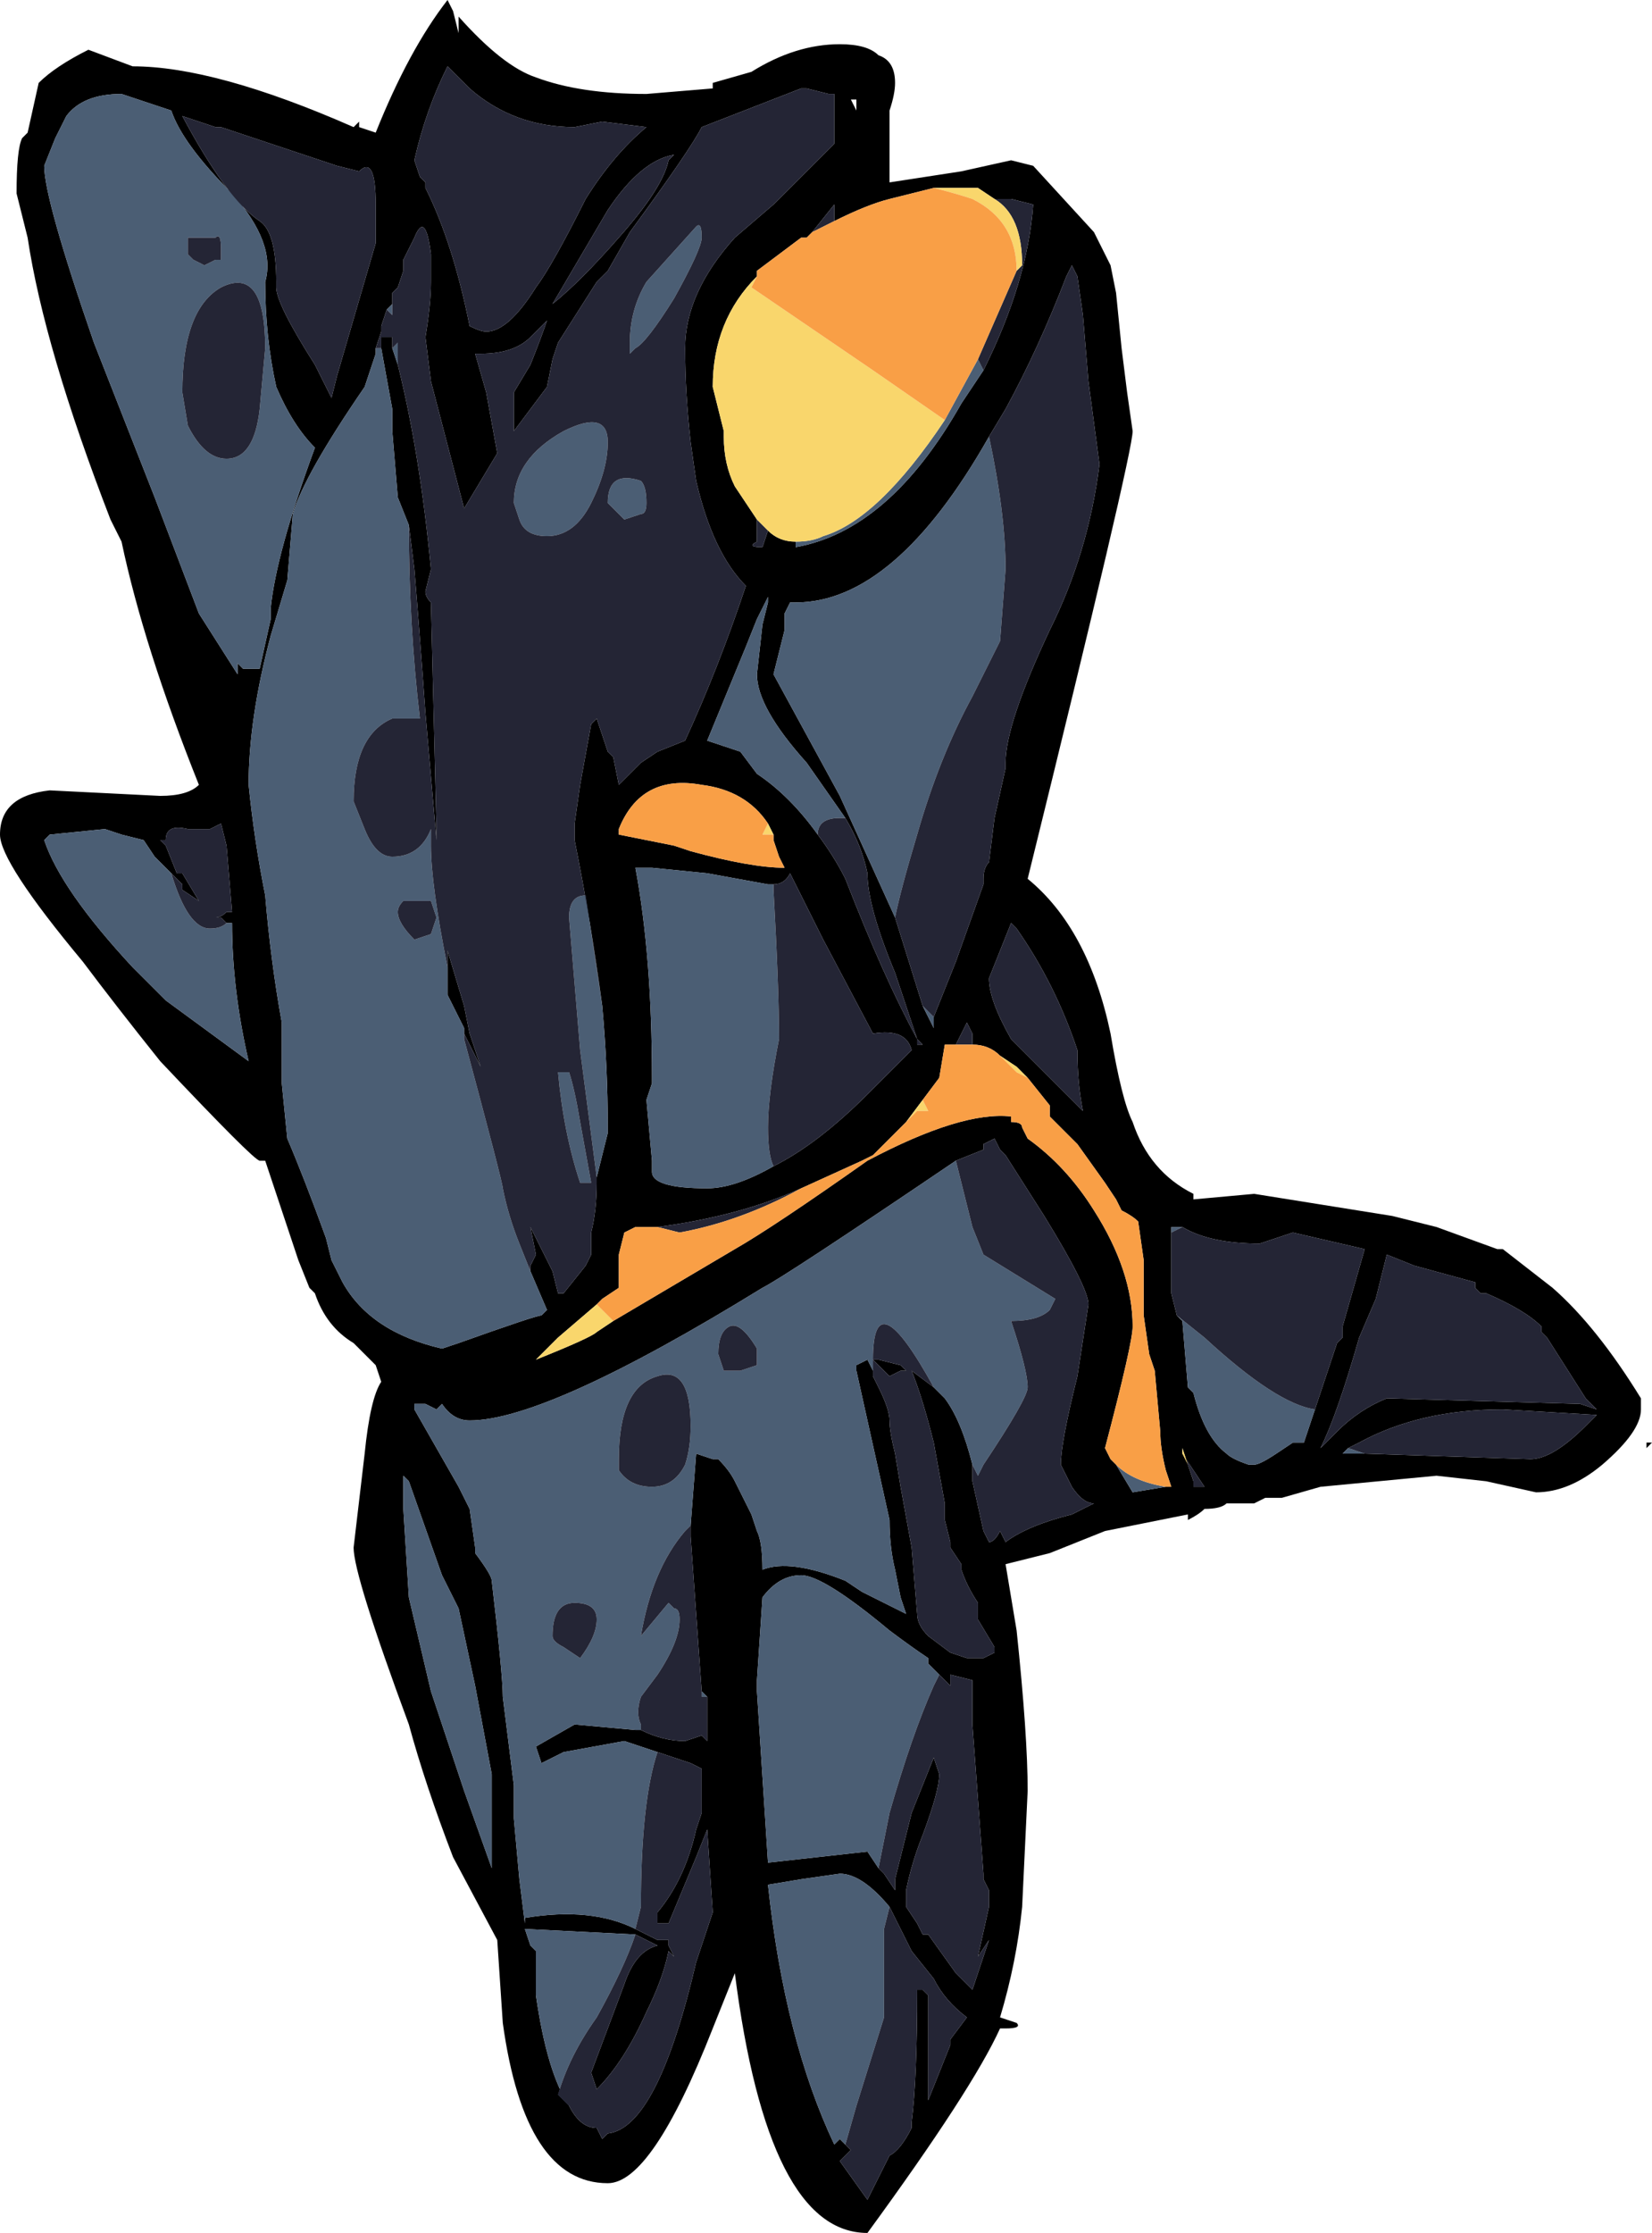 <?xml version="1.0" encoding="UTF-8" standalone="no"?>
<svg xmlns:ffdec="https://www.free-decompiler.com/flash" xmlns:xlink="http://www.w3.org/1999/xlink" ffdec:objectType="shape" height="20.2px" width="14.95px" xmlns="http://www.w3.org/2000/svg">
  <g transform="matrix(1.0, 0.0, 0.0, 1.0, 7.6, 16.4)">
    <path d="M0.1 -15.5 L0.15 -15.4 0.15 -15.5 0.1 -15.5 M0.45 -15.4 L0.45 -14.75 1.1 -14.85 1.55 -14.95 1.75 -14.9 2.3 -14.3 2.45 -14.0 2.5 -13.75 2.55 -13.25 2.6 -12.85 2.65 -12.5 Q2.65 -12.3 1.7 -8.45 2.25 -8.0 2.45 -7.05 2.55 -6.45 2.65 -6.25 2.8 -5.8 3.2 -5.6 L3.2 -5.55 3.75 -5.6 5.0 -5.4 5.4 -5.3 5.95 -5.1 6.0 -5.1 6.45 -4.75 Q6.85 -4.4 7.25 -3.75 L7.25 -3.65 Q7.25 -3.45 6.9 -3.15 6.6 -2.9 6.3 -2.9 L5.85 -3.0 5.4 -3.05 4.35 -2.95 4.0 -2.85 3.85 -2.85 3.75 -2.8 3.5 -2.8 Q3.45 -2.75 3.3 -2.75 3.25 -2.7 3.15 -2.65 L3.15 -2.7 2.4 -2.55 1.9 -2.35 1.5 -2.25 1.6 -1.65 Q1.7 -0.7 1.7 -0.2 L1.65 0.85 Q1.6 1.35 1.45 1.85 L1.6 1.9 Q1.65 1.95 1.5 1.95 L1.45 1.95 Q1.2 2.5 0.25 3.8 -0.65 3.8 -0.95 1.45 L-1.15 1.95 Q-1.7 3.35 -2.1 3.35 -2.85 3.35 -3.05 1.9 L-3.1 1.15 -3.5 0.4 Q-3.75 -0.25 -3.9 -0.8 -4.4 -2.15 -4.4 -2.4 L-4.3 -3.25 Q-4.25 -3.75 -4.15 -3.9 L-4.2 -4.05 -4.4 -4.25 Q-4.65 -4.4 -4.75 -4.7 L-4.8 -4.75 -4.9 -5.0 -5.2 -5.9 -5.25 -5.9 Q-5.3 -5.9 -6.15 -6.8 -6.55 -7.3 -6.85 -7.7 -7.6 -8.6 -7.6 -8.85 -7.6 -9.2 -7.15 -9.25 L-6.15 -9.2 Q-5.9 -9.2 -5.8 -9.3 -6.3 -10.55 -6.5 -11.5 L-6.6 -11.7 Q-7.2 -13.25 -7.35 -14.25 L-7.45 -14.65 Q-7.45 -15.05 -7.4 -15.15 L-7.35 -15.2 -7.25 -15.65 Q-7.1 -15.8 -6.8 -15.95 L-6.4 -15.8 Q-5.65 -15.8 -4.4 -15.25 L-4.35 -15.3 -4.35 -15.25 -4.2 -15.2 Q-3.9 -15.95 -3.55 -16.4 L-3.5 -16.3 -3.45 -16.1 -3.45 -16.25 Q-3.05 -15.8 -2.75 -15.7 -2.35 -15.55 -1.75 -15.55 L-1.15 -15.6 -1.15 -15.65 -0.8 -15.75 Q-0.4 -16.0 0.0 -16.0 0.25 -16.0 0.35 -15.9 0.5 -15.85 0.5 -15.65 0.5 -15.55 0.45 -15.4 M1.4 -14.6 L1.25 -14.7 0.85 -14.7 Q0.65 -14.65 0.45 -14.6 0.25 -14.55 -0.05 -14.4 L-0.05 -14.55 -0.25 -14.3 -0.3 -14.25 -0.35 -14.25 Q-0.55 -14.1 -0.75 -13.95 L-0.75 -13.9 Q-1.15 -13.5 -1.15 -12.9 L-1.05 -12.5 -1.05 -12.45 Q-1.05 -12.2 -0.95 -12.0 L-0.75 -11.7 -0.75 -11.5 Q-0.85 -11.45 -0.7 -11.45 L-0.65 -11.6 Q-0.55 -11.5 -0.4 -11.5 L-0.4 -11.45 Q0.45 -11.6 1.1 -12.75 L1.3 -13.05 Q1.7 -13.85 1.75 -14.55 L1.55 -14.6 1.4 -14.6 M0.85 -7.2 L1.05 -7.7 1.3 -8.4 1.3 -8.45 Q1.3 -8.55 1.35 -8.6 L1.4 -9.0 1.5 -9.45 1.5 -9.5 Q1.5 -9.85 1.9 -10.7 2.25 -11.4 2.35 -12.2 L2.25 -12.95 2.2 -13.55 2.15 -13.9 2.1 -14.0 2.05 -13.9 Q1.8 -13.25 1.5 -12.7 L1.35 -12.45 Q0.5 -10.95 -0.4 -10.95 L-0.45 -10.95 -0.5 -10.85 -0.5 -10.7 -0.6 -10.3 0.0 -9.2 0.5 -8.1 0.75 -7.3 0.85 -7.1 0.85 -7.2 M1.35 -7.55 Q1.35 -7.35 1.55 -7.0 L2.2 -6.35 Q2.15 -6.6 2.15 -6.9 1.95 -7.5 1.6 -8.0 L1.55 -8.05 1.35 -7.55 M-0.2 -8.85 Q-0.05 -8.65 0.05 -8.45 0.4 -7.55 0.7 -7.0 L0.5 -7.6 Q0.25 -8.2 0.25 -8.5 0.2 -8.75 0.05 -9.0 L-0.3 -9.5 Q-0.75 -10.0 -0.75 -10.3 L-0.7 -10.75 -0.65 -10.95 -0.65 -11.0 -0.75 -10.8 -0.85 -10.55 -1.2 -9.7 -0.9 -9.6 -0.75 -9.4 Q-0.45 -9.2 -0.2 -8.85 M4.3 -3.65 L4.5 -4.25 4.55 -4.3 4.55 -4.4 4.75 -5.1 4.1 -5.25 3.8 -5.15 Q3.35 -5.15 3.1 -5.3 L3.0 -5.3 3.0 -5.25 3.0 -4.7 3.05 -4.5 3.1 -4.45 3.15 -3.85 3.2 -3.8 Q3.3 -3.4 3.5 -3.25 3.55 -3.2 3.7 -3.15 L3.75 -3.15 Q3.8 -3.15 3.95 -3.25 L4.1 -3.35 4.2 -3.35 4.3 -3.65 M4.35 -3.3 L4.5 -3.45 Q4.7 -3.65 4.95 -3.75 L6.7 -3.7 6.85 -3.65 6.75 -3.75 6.4 -4.3 6.35 -4.35 6.35 -4.4 Q6.2 -4.55 5.85 -4.7 L5.8 -4.7 5.75 -4.75 5.75 -4.8 5.2 -4.95 4.95 -5.05 4.85 -4.65 4.7 -4.3 Q4.5 -3.6 4.35 -3.3 L4.35 -3.3 M1.7 -6.65 L1.6 -6.75 1.45 -6.85 Q1.35 -6.95 1.2 -6.95 L1.2 -7.05 1.15 -7.15 1.05 -6.95 0.95 -6.95 0.9 -6.65 0.75 -6.45 0.6 -6.25 0.3 -5.95 0.2 -5.9 -0.35 -5.65 Q-0.9 -5.4 -1.65 -5.3 L-1.85 -5.3 -1.95 -5.25 -2.0 -5.05 -2.0 -4.75 -2.15 -4.65 -2.2 -4.6 -2.55 -4.3 -2.75 -4.1 Q-2.25 -4.3 -2.2 -4.35 L-2.05 -4.45 -0.95 -5.1 Q-0.6 -5.3 0.25 -5.9 1.1 -6.35 1.55 -6.3 L1.55 -6.25 Q1.65 -6.25 1.65 -6.2 L1.7 -6.1 Q2.05 -5.85 2.3 -5.45 2.65 -4.9 2.65 -4.4 2.65 -4.25 2.4 -3.3 L2.45 -3.2 2.5 -3.15 2.65 -2.9 2.95 -2.95 3.0 -2.95 2.95 -3.1 Q2.9 -3.3 2.9 -3.45 L2.85 -4.0 2.8 -4.15 2.75 -4.5 2.75 -5.0 2.7 -5.35 Q2.65 -5.4 2.55 -5.45 L2.5 -5.55 2.4 -5.7 2.15 -6.05 1.9 -6.3 1.9 -6.4 1.7 -6.65 M1.2 -3.15 L1.2 -3.0 1.3 -2.55 1.35 -2.45 Q1.4 -2.45 1.45 -2.55 L1.5 -2.45 Q1.7 -2.6 2.1 -2.7 L2.3 -2.8 Q2.2 -2.8 2.1 -2.95 L2.0 -3.15 Q2.0 -3.35 2.15 -3.95 L2.25 -4.6 Q2.25 -4.75 1.85 -5.4 L1.5 -5.95 1.45 -6.0 1.4 -6.1 1.3 -6.05 1.3 -6.0 1.05 -5.9 Q-0.5 -4.85 -0.7 -4.75 -2.65 -3.55 -3.35 -3.55 -3.5 -3.55 -3.6 -3.7 L-3.65 -3.65 -3.75 -3.7 -3.85 -3.7 -3.85 -3.65 -3.45 -2.95 -3.35 -2.75 -3.3 -2.4 -3.3 -2.35 Q-3.15 -2.15 -3.15 -2.1 -3.05 -1.25 -3.05 -1.05 L-2.95 -0.25 -2.95 0.05 -2.9 0.6 -2.85 1.0 -2.85 0.95 Q-2.25 0.85 -1.85 1.05 L-1.65 1.15 -1.55 1.15 -1.55 1.2 -1.5 1.3 -1.55 1.25 Q-1.6 1.5 -1.75 1.8 -1.95 2.25 -2.2 2.5 L-2.25 2.35 -1.95 1.55 Q-1.85 1.25 -1.65 1.2 L-1.85 1.1 -2.85 1.05 -2.8 1.2 -2.75 1.25 -2.75 1.65 Q-2.65 2.35 -2.45 2.65 -2.35 2.85 -2.2 2.85 L-2.15 2.95 -2.1 2.9 Q-1.65 2.85 -1.3 1.35 L-1.15 0.9 -1.2 0.15 -1.3 0.4 -1.55 1.0 -1.65 1.0 -1.65 0.9 Q-1.4 0.6 -1.3 0.15 L-1.25 0.0 -1.25 -0.4 -1.35 -0.45 -1.65 -0.55 -1.95 -0.65 -2.5 -0.55 -2.7 -0.45 -2.75 -0.6 -2.4 -0.8 -1.85 -0.75 -1.8 -0.75 Q-1.6 -0.65 -1.4 -0.65 L-1.25 -0.7 -1.2 -0.65 -1.2 -1.05 -1.25 -1.1 -1.35 -2.5 -1.35 -2.6 -1.3 -3.25 -1.15 -3.2 -1.1 -3.2 Q-1.0 -3.1 -0.95 -3.0 L-0.8 -2.7 -0.75 -2.55 Q-0.7 -2.45 -0.7 -2.2 -0.45 -2.3 0.05 -2.1 L0.2 -2.0 0.6 -1.8 0.55 -1.95 0.5 -2.2 Q0.45 -2.4 0.45 -2.65 L0.15 -4.0 0.15 -4.05 0.25 -4.1 0.3 -4.0 0.3 -3.95 0.35 -3.85 Q0.45 -3.65 0.45 -3.55 0.45 -3.45 0.5 -3.25 L0.55 -2.95 0.65 -2.4 0.7 -1.8 Q0.7 -1.7 0.8 -1.6 L1.0 -1.45 1.15 -1.4 1.3 -1.4 1.4 -1.45 1.4 -1.5 1.25 -1.75 1.25 -1.9 Q1.15 -2.05 1.1 -2.2 L1.1 -2.25 1.0 -2.4 1.0 -2.45 0.95 -2.65 0.95 -2.8 0.85 -3.35 Q0.75 -3.75 0.65 -4.0 L0.85 -3.85 0.95 -3.75 Q1.1 -3.55 1.2 -3.15 M-0.6 -5.85 Q-0.2 -6.05 0.25 -6.5 L0.65 -6.9 Q0.6 -7.1 0.3 -7.05 L-0.15 -7.9 -0.45 -8.5 Q-0.5 -8.4 -0.6 -8.4 L-0.65 -8.4 -1.2 -8.5 -1.7 -8.55 -1.85 -8.55 Q-1.7 -7.75 -1.7 -6.65 L-1.7 -6.6 -1.75 -6.45 -1.7 -5.9 -1.7 -5.8 Q-1.7 -5.65 -1.2 -5.65 -0.95 -5.65 -0.6 -5.85 M0.7 -7.0 L0.7 -6.95 0.75 -6.95 0.7 -7.0 M0.3 -4.1 L0.35 -4.1 0.55 -4.05 0.6 -4.0 0.55 -4.0 0.45 -3.95 0.3 -4.1 M0.9 -1.25 L0.8 -1.35 0.8 -1.4 Q0.65 -1.5 0.45 -1.65 -0.15 -2.15 -0.35 -2.15 -0.55 -2.15 -0.7 -1.95 L-0.75 -1.2 -0.75 -1.1 -0.65 0.45 0.25 0.35 0.35 0.5 0.4 0.55 0.5 0.7 0.5 0.6 0.65 0.0 0.85 -0.5 0.9 -0.35 Q0.9 -0.2 0.75 0.2 0.65 0.45 0.6 0.7 L0.6 0.85 0.7 1.0 0.75 1.1 0.8 1.1 1.05 1.45 1.2 1.6 1.35 1.15 1.25 1.3 1.35 0.85 1.35 0.7 1.3 0.6 1.3 0.55 1.2 -0.8 1.2 -1.2 1.0 -1.25 1.0 -1.15 0.9 -1.25 M4.75 -3.25 L6.25 -3.2 Q6.45 -3.2 6.75 -3.5 L6.85 -3.6 6.0 -3.65 Q5.25 -3.65 4.7 -3.35 L4.6 -3.3 4.55 -3.25 4.75 -3.25 M3.1 -3.25 L3.1 -3.3 3.15 -3.15 3.2 -3.0 3.2 -2.95 3.3 -2.95 Q3.2 -3.1 3.1 -3.25 M7.3 -3.3 L7.3 -3.35 7.35 -3.35 7.3 -3.3 M0.45 0.85 Q0.2 0.55 0.0 0.55 L-0.35 0.6 -0.65 0.65 Q-0.5 2.05 -0.05 3.0 L0.0 2.95 0.05 3.0 0.1 3.05 0.0 3.15 0.25 3.5 0.45 3.1 Q0.55 3.05 0.65 2.85 L0.65 2.8 Q0.7 2.4 0.7 1.6 L0.75 1.6 0.8 1.65 0.8 2.6 1.0 2.1 1.0 2.05 1.15 1.85 Q0.95 1.7 0.85 1.5 L0.65 1.25 0.45 0.85 M-7.1 -15.15 L-7.2 -14.9 Q-7.2 -14.6 -6.75 -13.3 L-6.2 -11.9 -5.8 -10.85 -5.45 -10.3 -5.45 -10.4 -5.4 -10.35 -5.25 -10.35 -5.15 -10.8 -5.15 -10.9 Q-5.1 -11.4 -4.75 -12.35 -4.95 -12.55 -5.1 -12.9 -5.2 -13.35 -5.2 -13.85 -5.1 -14.2 -5.5 -14.65 -5.95 -15.1 -6.05 -15.4 L-6.5 -15.55 Q-6.85 -15.55 -7.0 -15.35 L-7.1 -15.15 M-5.95 -15.35 Q-5.55 -14.6 -5.25 -14.4 -5.1 -14.3 -5.1 -13.85 L-5.1 -13.8 Q-5.1 -13.65 -4.75 -13.1 L-4.6 -12.8 -4.55 -13.0 -4.2 -14.2 -4.2 -14.55 Q-4.2 -15.0 -4.35 -14.85 L-4.55 -14.9 -5.6 -15.25 -5.65 -15.25 -5.95 -15.35 M-3.55 -15.8 Q-3.75 -15.4 -3.85 -14.95 L-3.8 -14.8 -3.75 -14.75 -3.75 -14.7 Q-3.5 -14.2 -3.35 -13.45 -3.25 -13.4 -3.2 -13.4 -3.0 -13.4 -2.75 -13.8 -2.6 -14.0 -2.3 -14.6 -2.05 -15.0 -1.75 -15.25 L-2.15 -15.3 -2.4 -15.25 Q-2.95 -15.25 -3.35 -15.6 L-3.55 -15.8 M-1.5 -15.0 Q-1.8 -14.95 -2.1 -14.5 L-2.6 -13.65 Q-2.35 -13.85 -2.0 -14.25 -1.6 -14.7 -1.55 -14.95 L-1.5 -15.0 M-2.15 -7.3 Q-2.25 -8.05 -2.4 -8.8 L-2.4 -8.95 -2.35 -9.3 -2.25 -9.85 -2.2 -9.9 -2.1 -9.6 -2.05 -9.55 -2.0 -9.3 -1.8 -9.5 -1.65 -9.6 -1.4 -9.7 Q-1.1 -10.35 -0.85 -11.1 -1.15 -11.4 -1.3 -12.05 L-1.35 -12.4 Q-1.4 -12.85 -1.4 -13.25 -1.4 -13.75 -0.95 -14.25 L-0.6 -14.55 -0.05 -15.1 -0.05 -15.55 -0.1 -15.55 -0.3 -15.6 -0.35 -15.6 -1.25 -15.25 Q-1.35 -15.05 -1.9 -14.3 L-2.1 -13.95 -2.2 -13.85 -2.55 -13.3 -2.6 -13.15 -2.65 -12.9 -2.95 -12.5 -2.95 -12.85 -2.8 -13.1 Q-2.7 -13.35 -2.65 -13.5 L-2.8 -13.35 Q-2.95 -13.2 -3.25 -13.2 L-3.3 -13.2 -3.2 -12.85 -3.1 -12.3 -3.4 -11.8 -3.7 -12.95 -3.75 -13.35 Q-3.7 -13.65 -3.7 -13.85 L-3.7 -14.1 Q-3.75 -14.5 -3.85 -14.25 L-3.95 -14.05 -3.95 -13.95 -4.0 -13.8 -4.05 -13.75 -4.05 -13.65 -4.1 -13.6 -4.15 -13.45 -4.15 -13.4 -4.2 -13.25 -4.2 -13.2 -4.3 -12.9 Q-4.85 -12.1 -4.95 -11.75 L-5.0 -11.15 -5.15 -10.65 Q-5.35 -9.9 -5.35 -9.3 -5.3 -8.8 -5.2 -8.3 -5.15 -7.7 -5.05 -7.15 L-5.05 -6.6 -5.0 -6.1 Q-4.85 -5.75 -4.65 -5.2 L-4.6 -5.0 -4.5 -4.8 Q-4.25 -4.35 -3.6 -4.2 L-3.45 -4.25 Q-2.75 -4.5 -2.7 -4.5 L-2.65 -4.55 -2.8 -4.9 -2.8 -4.95 -2.75 -5.05 -2.8 -5.3 -2.6 -4.9 -2.55 -4.7 -2.5 -4.7 -2.3 -4.95 -2.25 -5.05 -2.25 -5.25 Q-2.2 -5.45 -2.2 -5.7 L-2.2 -5.75 -2.1 -6.15 -2.1 -6.2 Q-2.1 -6.75 -2.15 -7.3 M-4.0 -13.1 Q-3.8 -12.3 -3.7 -11.25 L-3.75 -11.05 Q-3.75 -11.0 -3.7 -10.95 L-3.65 -8.9 -3.65 -8.8 -3.75 -9.95 Q-3.8 -10.65 -3.85 -11.25 L-3.9 -11.65 -4.0 -11.9 -4.05 -12.5 -4.05 -12.7 -4.15 -13.25 -4.15 -13.35 -4.05 -13.35 -4.05 -13.25 -4.0 -13.1 M-3.55 -7.65 L-3.55 -7.8 -3.4 -7.3 -3.35 -7.05 -3.25 -6.75 -3.4 -7.05 -3.4 -7.1 -3.55 -7.4 -3.55 -7.65 M-5.55 -8.05 L-5.6 -8.1 -5.65 -8.1 Q-5.6 -8.1 -5.55 -8.15 L-5.5 -8.15 -5.55 -8.75 -5.6 -8.95 -5.7 -8.9 -5.9 -8.9 Q-6.1 -8.95 -6.1 -8.8 L-6.15 -8.8 -6.1 -8.75 -6.0 -8.5 -5.95 -8.5 -5.8 -8.25 -5.95 -8.35 -5.95 -8.4 -6.05 -8.5 -6.2 -8.65 -6.3 -8.8 -6.5 -8.85 -6.65 -8.9 -7.15 -8.85 -7.2 -8.8 Q-7.05 -8.35 -6.4 -7.65 L-6.1 -7.35 -5.35 -6.8 Q-5.5 -7.45 -5.5 -8.05 L-5.55 -8.05 M-0.6 -8.85 L-0.65 -8.95 Q-0.85 -9.25 -1.25 -9.3 -1.8 -9.4 -2.0 -8.9 L-2.0 -8.85 -1.5 -8.75 -1.35 -8.7 Q-0.8 -8.55 -0.5 -8.55 L-0.55 -8.65 -0.6 -8.8 -0.6 -8.85 M-1.8 -5.6 L-1.8 -5.6 M-3.95 -2.75 L-3.9 -1.95 -3.7 -1.1 -3.4 -0.2 -3.15 0.5 -3.15 -0.35 -3.3 -1.15 -3.45 -1.85 -3.6 -2.15 -3.9 -3.0 -3.95 -3.05 -3.95 -2.75" fill="#000000" fill-rule="evenodd" stroke="none"/>
    <path d="M0.95 -12.6 L1.25 -13.15 1.3 -13.05 1.1 -12.75 Q0.45 -11.6 -0.4 -11.45 L-0.4 -11.5 Q-0.25 -11.5 -0.15 -11.55 0.35 -11.7 0.95 -12.6 M1.35 -12.45 Q1.5 -11.75 1.5 -11.25 L1.45 -10.6 1.2 -10.1 Q0.9 -9.55 0.7 -8.85 0.55 -8.35 0.5 -8.1 L0.0 -9.2 -0.6 -10.3 -0.5 -10.7 -0.5 -10.85 -0.45 -10.95 -0.4 -10.95 Q0.5 -10.95 1.35 -12.45 M0.75 -7.3 L0.85 -7.2 0.85 -7.1 0.75 -7.3 M0.05 -9.0 L0.0 -9.0 Q-0.2 -9.0 -0.2 -8.85 -0.45 -9.2 -0.75 -9.4 L-0.9 -9.6 -1.2 -9.7 -0.85 -10.55 -0.75 -10.8 -0.65 -11.0 -0.65 -10.95 -0.7 -10.75 -0.75 -10.3 Q-0.75 -10.0 -0.3 -9.5 L0.05 -9.0 M3.1 -5.3 L3.0 -5.25 3.0 -5.3 3.1 -5.3 M3.05 -4.5 L3.3 -4.3 Q3.95 -3.7 4.3 -3.65 L4.2 -3.35 4.1 -3.35 3.95 -3.25 Q3.8 -3.15 3.75 -3.15 L3.7 -3.15 Q3.55 -3.2 3.5 -3.25 3.3 -3.4 3.2 -3.8 L3.15 -3.85 3.1 -4.45 3.05 -4.5 M4.35 -3.3 L4.35 -3.3 M2.95 -2.95 L2.65 -2.9 2.5 -3.15 Q2.65 -3.0 2.95 -2.95 M1.05 -5.9 Q1.1 -5.7 1.2 -5.3 L1.3 -5.05 1.95 -4.65 1.9 -4.55 Q1.8 -4.45 1.55 -4.45 1.7 -4.0 1.7 -3.85 1.7 -3.75 1.3 -3.15 L1.25 -3.05 1.2 -3.15 Q1.1 -3.55 0.95 -3.75 L0.85 -3.85 Q0.3 -4.85 0.3 -4.1 L0.3 -4.0 0.25 -4.1 0.15 -4.05 0.15 -4.0 0.45 -2.65 Q0.45 -2.4 0.5 -2.2 L0.55 -1.95 0.6 -1.8 0.2 -2.0 0.05 -2.1 Q-0.45 -2.3 -0.7 -2.2 -0.7 -2.45 -0.75 -2.55 L-0.8 -2.7 -0.95 -3.0 Q-1.0 -3.1 -1.1 -3.2 L-1.15 -3.2 -1.3 -3.25 -1.35 -2.6 -1.4 -2.55 Q-1.7 -2.2 -1.8 -1.6 L-1.55 -1.9 -1.5 -1.85 Q-1.45 -1.85 -1.45 -1.75 -1.45 -1.55 -1.65 -1.25 L-1.8 -1.05 Q-1.85 -0.9 -1.8 -0.8 L-1.8 -0.75 -1.85 -0.75 -2.4 -0.8 -2.75 -0.6 -2.7 -0.45 -2.5 -0.55 -1.95 -0.65 -1.65 -0.55 Q-1.8 -0.1 -1.8 0.85 L-1.85 1.05 Q-2.25 0.85 -2.85 0.95 L-2.85 1.0 -2.9 0.6 -2.95 0.05 -2.95 -0.25 -3.05 -1.05 Q-3.05 -1.25 -3.15 -2.1 -3.15 -2.15 -3.3 -2.35 L-3.3 -2.4 -3.35 -2.75 -3.45 -2.95 -3.85 -3.65 -3.85 -3.7 -3.75 -3.7 -3.65 -3.65 -3.6 -3.7 Q-3.5 -3.55 -3.35 -3.55 -2.65 -3.55 -0.7 -4.75 -0.5 -4.85 1.05 -5.9 M-1.25 -1.1 L-1.2 -1.05 -1.25 -1.05 -1.25 -1.1 M-2.45 2.65 Q-2.65 2.35 -2.75 1.65 L-2.75 1.25 -2.8 1.2 -2.85 1.05 -1.85 1.1 Q-1.95 1.4 -2.2 1.85 -2.45 2.2 -2.55 2.55 L-2.45 2.65 M-0.6 -8.4 L-0.6 -8.35 Q-0.55 -7.45 -0.55 -7.0 -0.65 -6.5 -0.65 -6.2 -0.65 -5.95 -0.6 -5.85 -0.95 -5.65 -1.2 -5.65 -1.7 -5.65 -1.7 -5.8 L-1.7 -5.9 -1.75 -6.45 -1.7 -6.6 -1.7 -6.65 Q-1.7 -7.75 -1.85 -8.55 L-1.7 -8.55 -1.2 -8.5 -0.65 -8.4 -0.6 -8.4 M0.35 0.5 L0.25 0.35 -0.65 0.45 -0.75 -1.1 -0.75 -1.2 -0.7 -1.95 Q-0.55 -2.15 -0.35 -2.15 -0.15 -2.15 0.45 -1.65 0.65 -1.5 0.8 -1.4 L0.8 -1.35 0.9 -1.25 0.85 -1.15 Q0.65 -0.7 0.45 0.0 L0.35 0.5 M4.6 -3.3 L4.75 -3.25 4.55 -3.25 4.6 -3.3 M0.45 0.85 L0.4 1.05 0.4 1.85 0.15 2.65 0.05 3.0 0.0 2.95 -0.05 3.0 Q-0.5 2.05 -0.65 0.65 L-0.35 0.6 0.0 0.55 Q0.2 0.55 0.45 0.85 M-7.1 -15.15 L-7.0 -15.35 Q-6.85 -15.55 -6.5 -15.55 L-6.05 -15.4 Q-5.95 -15.1 -5.5 -14.65 -5.1 -14.2 -5.2 -13.85 -5.2 -13.35 -5.1 -12.9 -4.95 -12.55 -4.75 -12.35 -5.1 -11.4 -5.15 -10.9 L-5.15 -10.8 -5.25 -10.35 -5.4 -10.35 -5.45 -10.4 -5.45 -10.3 -5.8 -10.85 -6.2 -11.9 -6.75 -13.3 Q-7.2 -14.6 -7.2 -14.9 L-7.1 -15.15 M-5.6 -14.15 Q-5.6 -14.3 -5.65 -14.25 L-5.9 -14.25 -5.9 -14.1 -5.85 -14.05 -5.75 -14.0 -5.65 -14.05 -5.6 -14.05 -5.6 -14.15 M-2.15 -7.3 Q-2.1 -6.75 -2.1 -6.2 L-2.1 -6.15 -2.2 -5.75 -2.35 -6.9 -2.45 -8.1 Q-2.45 -8.3 -2.3 -8.3 L-2.15 -7.3 M-2.5 -4.7 L-2.55 -4.7 -2.5 -4.7 M-2.8 -4.9 L-2.65 -4.55 -2.7 -4.5 Q-2.75 -4.5 -3.45 -4.25 L-3.6 -4.2 Q-4.25 -4.35 -4.5 -4.8 L-4.6 -5.0 -4.65 -5.2 Q-4.85 -5.75 -5.0 -6.1 L-5.05 -6.6 -5.05 -7.15 Q-5.15 -7.7 -5.2 -8.3 -5.3 -8.8 -5.35 -9.3 -5.35 -9.9 -5.15 -10.65 L-5.0 -11.15 -4.95 -11.75 Q-4.85 -12.1 -4.3 -12.9 L-4.2 -13.2 -4.2 -13.25 -4.15 -13.25 -4.05 -12.7 -4.05 -12.5 -4.0 -11.9 -3.9 -11.65 Q-3.9 -10.75 -3.8 -9.9 L-4.05 -9.9 Q-4.4 -9.75 -4.4 -9.15 L-4.3 -8.9 Q-4.2 -8.65 -4.05 -8.65 -3.8 -8.65 -3.7 -8.9 L-3.7 -8.75 Q-3.7 -8.4 -3.55 -7.65 L-3.55 -7.4 -3.4 -7.1 -3.4 -7.0 Q-3.05 -5.7 -3.05 -5.65 -3.0 -5.4 -2.9 -5.15 L-2.8 -4.9 M-4.1 -13.6 L-4.05 -13.65 -4.05 -13.75 -4.05 -13.55 -4.1 -13.6 M-1.25 -14.25 Q-1.25 -14.15 -1.5 -13.7 -1.75 -13.3 -1.85 -13.25 L-1.9 -13.2 -1.9 -13.3 Q-1.9 -13.6 -1.75 -13.85 L-1.3 -14.35 Q-1.25 -14.4 -1.25 -14.25 M-2.1 -12.4 Q-2.1 -12.15 -2.25 -11.85 -2.4 -11.55 -2.65 -11.55 -2.85 -11.55 -2.9 -11.7 L-2.95 -11.85 Q-2.95 -12.25 -2.5 -12.5 -2.1 -12.7 -2.1 -12.4 M-1.75 -11.85 Q-1.75 -11.75 -1.8 -11.75 L-1.95 -11.7 -2.1 -11.85 Q-2.1 -12.15 -1.8 -12.05 -1.75 -12.0 -1.75 -11.85 M-4.05 -13.25 L-4.0 -13.3 -4.0 -13.1 -4.05 -13.25 M-5.2 -13.25 Q-5.2 -14.0 -5.6 -13.8 -5.95 -13.6 -5.95 -12.85 L-5.9 -12.55 Q-5.75 -12.25 -5.55 -12.25 -5.3 -12.25 -5.25 -12.7 L-5.2 -13.25 M-6.05 -8.5 Q-5.9 -8.0 -5.7 -8.0 -5.6 -8.0 -5.55 -8.05 L-5.5 -8.05 Q-5.5 -7.45 -5.35 -6.8 L-6.1 -7.35 -6.4 -7.65 Q-7.05 -8.35 -7.2 -8.8 L-7.15 -8.85 -6.65 -8.9 -6.5 -8.85 -6.3 -8.8 -6.2 -8.65 -6.05 -8.5 M-3.7 -8.25 L-3.95 -8.25 Q-4.0 -8.2 -4.0 -8.15 -4.0 -8.05 -3.85 -7.9 L-3.7 -7.95 -3.65 -8.1 -3.7 -8.25 M-2.45 -6.7 Q-2.4 -6.55 -2.35 -6.25 L-2.25 -5.7 -2.35 -5.7 Q-2.5 -6.15 -2.55 -6.7 L-2.45 -6.7 M-0.75 -4.2 Q-0.9 -4.45 -1.0 -4.4 -1.1 -4.35 -1.1 -4.15 L-1.05 -4.0 -0.9 -4.0 -0.75 -4.05 -0.75 -4.2 M-3.95 -2.75 L-3.95 -3.05 -3.9 -3.0 -3.6 -2.15 -3.45 -1.85 -3.3 -1.15 -3.15 -0.35 -3.15 0.5 -3.4 -0.2 -3.7 -1.1 -3.9 -1.95 -3.95 -2.75 M-2.35 -1.4 Q-2.2 -1.6 -2.2 -1.75 -2.2 -1.9 -2.4 -1.9 -2.6 -1.9 -2.6 -1.6 -2.6 -1.55 -2.5 -1.5 L-2.35 -1.4 M-1.4 -3.15 Q-1.35 -3.3 -1.35 -3.5 -1.35 -4.05 -1.65 -3.95 -2.0 -3.85 -2.0 -3.2 L-2.0 -3.1 Q-1.9 -2.95 -1.7 -2.95 -1.5 -2.95 -1.4 -3.15" fill="#4b5e74" fill-rule="evenodd" stroke="none"/>
    <path d="M1.6 -13.95 L1.65 -14.0 Q1.65 -14.45 1.4 -14.6 L1.55 -14.6 1.75 -14.55 Q1.7 -13.85 1.3 -13.05 L1.25 -13.15 1.6 -13.95 M-0.05 -14.4 L-0.25 -14.3 -0.05 -14.55 -0.05 -14.4 M-0.65 -11.6 L-0.7 -11.45 Q-0.85 -11.45 -0.75 -11.5 L-0.75 -11.7 -0.65 -11.6 M1.35 -12.45 L1.5 -12.7 Q1.8 -13.25 2.05 -13.9 L2.1 -14.0 2.15 -13.9 2.2 -13.55 2.25 -12.95 2.35 -12.2 Q2.25 -11.4 1.9 -10.7 1.5 -9.85 1.5 -9.5 L1.5 -9.45 1.4 -9.0 1.35 -8.6 Q1.3 -8.55 1.3 -8.45 L1.3 -8.4 1.05 -7.7 0.85 -7.2 0.75 -7.3 0.5 -8.1 Q0.55 -8.35 0.7 -8.85 0.9 -9.55 1.2 -10.1 L1.45 -10.6 1.5 -11.25 Q1.5 -11.75 1.35 -12.45 M0.05 -9.0 Q0.2 -8.75 0.25 -8.5 0.25 -8.2 0.5 -7.6 L0.7 -7.0 Q0.4 -7.55 0.05 -8.45 -0.05 -8.65 -0.2 -8.85 -0.2 -9.0 0.0 -9.0 L0.05 -9.0 M1.35 -7.55 L1.55 -8.05 1.6 -8.0 Q1.95 -7.5 2.15 -6.9 2.15 -6.6 2.2 -6.35 L1.55 -7.0 Q1.35 -7.35 1.35 -7.55 M3.1 -5.3 Q3.35 -5.15 3.8 -5.15 L4.1 -5.25 4.75 -5.1 4.55 -4.4 4.55 -4.3 4.5 -4.25 4.3 -3.65 Q3.95 -3.7 3.3 -4.3 L3.05 -4.5 3.0 -4.7 3.0 -5.25 3.1 -5.3 M4.35 -3.3 Q4.5 -3.6 4.7 -4.3 L4.85 -4.65 4.95 -5.05 5.2 -4.95 5.75 -4.8 5.75 -4.75 5.8 -4.7 5.85 -4.7 Q6.2 -4.55 6.35 -4.4 L6.35 -4.35 6.4 -4.3 6.75 -3.75 6.85 -3.65 6.7 -3.7 4.95 -3.75 Q4.7 -3.65 4.5 -3.45 L4.35 -3.3 M3.0 -2.95 L2.95 -2.95 3.0 -2.95 M-1.65 -5.3 Q-0.9 -5.4 -0.35 -5.65 -0.9 -5.35 -1.45 -5.25 L-1.65 -5.3 M1.05 -6.95 L1.15 -7.15 1.2 -7.05 1.2 -6.95 1.05 -6.95 M1.45 -6.0 L1.5 -5.95 1.85 -5.4 Q2.25 -4.75 2.25 -4.6 L2.15 -3.95 Q2.0 -3.35 2.0 -3.15 L2.1 -2.95 Q2.2 -2.8 2.3 -2.8 L2.1 -2.7 Q1.7 -2.6 1.5 -2.45 L1.45 -2.55 Q1.4 -2.45 1.35 -2.45 L1.3 -2.55 1.2 -3.0 1.2 -3.15 1.25 -3.05 1.3 -3.15 Q1.7 -3.75 1.7 -3.85 1.7 -4.0 1.55 -4.45 1.8 -4.45 1.9 -4.55 L1.95 -4.65 1.3 -5.05 1.2 -5.3 Q1.1 -5.7 1.05 -5.9 L1.3 -6.0 1.3 -6.05 1.4 -6.1 1.45 -6.0 M0.85 -3.85 L0.65 -4.0 Q0.75 -3.75 0.85 -3.35 L0.95 -2.8 0.95 -2.65 1.0 -2.45 1.0 -2.4 1.1 -2.25 1.1 -2.2 Q1.15 -2.05 1.25 -1.9 L1.25 -1.75 1.4 -1.5 1.4 -1.45 1.3 -1.4 1.15 -1.4 1.0 -1.45 0.8 -1.6 Q0.7 -1.7 0.7 -1.8 L0.65 -2.4 0.55 -2.95 0.5 -3.25 Q0.45 -3.45 0.45 -3.55 0.45 -3.65 0.35 -3.85 L0.3 -3.95 0.3 -4.0 0.3 -4.1 0.45 -3.95 0.55 -4.0 0.6 -4.0 0.55 -4.05 0.35 -4.1 0.3 -4.1 Q0.3 -4.85 0.85 -3.85 M-1.35 -2.6 L-1.35 -2.5 -1.25 -1.1 -1.25 -1.05 -1.2 -1.05 -1.2 -0.65 -1.25 -0.7 -1.4 -0.65 Q-1.6 -0.65 -1.8 -0.75 L-1.8 -0.8 Q-1.85 -0.9 -1.8 -1.05 L-1.65 -1.25 Q-1.45 -1.55 -1.45 -1.75 -1.45 -1.85 -1.5 -1.85 L-1.55 -1.9 -1.8 -1.6 Q-1.7 -2.2 -1.4 -2.55 L-1.35 -2.6 M-1.65 -0.55 L-1.35 -0.45 -1.25 -0.4 -1.25 0.0 -1.3 0.15 Q-1.4 0.6 -1.65 0.9 L-1.65 1.0 -1.55 1.0 -1.3 0.4 -1.2 0.15 -1.15 0.9 -1.3 1.35 Q-1.65 2.85 -2.1 2.9 L-2.15 2.95 -2.2 2.85 Q-2.35 2.85 -2.45 2.65 L-2.55 2.55 Q-2.45 2.2 -2.2 1.85 -1.95 1.4 -1.85 1.1 L-1.65 1.2 Q-1.85 1.25 -1.95 1.55 L-2.25 2.35 -2.2 2.5 Q-1.95 2.25 -1.75 1.8 -1.6 1.5 -1.55 1.25 L-1.5 1.3 -1.55 1.2 -1.55 1.15 -1.65 1.15 -1.85 1.05 -1.8 0.85 Q-1.8 -0.1 -1.65 -0.55 M-0.6 -8.4 Q-0.5 -8.4 -0.45 -8.5 L-0.15 -7.9 0.3 -7.05 Q0.6 -7.1 0.65 -6.9 L0.25 -6.5 Q-0.2 -6.05 -0.6 -5.85 -0.65 -5.95 -0.65 -6.2 -0.65 -6.5 -0.55 -7.0 -0.55 -7.45 -0.6 -8.35 L-0.6 -8.4 M0.7 -7.0 L0.75 -6.95 0.7 -6.95 0.7 -7.0 M0.35 0.5 L0.45 0.0 Q0.65 -0.7 0.85 -1.15 L0.9 -1.25 1.0 -1.15 1.0 -1.25 1.2 -1.2 1.2 -0.8 1.3 0.55 1.3 0.6 1.35 0.7 1.35 0.85 1.25 1.3 1.35 1.15 1.2 1.6 1.05 1.45 0.8 1.1 0.75 1.1 0.7 1.0 0.6 0.85 0.6 0.7 Q0.65 0.45 0.75 0.2 0.9 -0.2 0.9 -0.35 L0.85 -0.5 0.65 0.0 0.5 0.6 0.5 0.7 0.4 0.55 0.35 0.5 M4.75 -3.25 L4.6 -3.3 4.7 -3.35 Q5.25 -3.65 6.0 -3.65 L6.85 -3.6 6.75 -3.5 Q6.45 -3.2 6.25 -3.2 L4.75 -3.25 M3.15 -3.15 L3.1 -3.25 Q3.2 -3.1 3.3 -2.95 L3.2 -2.95 3.2 -3.0 3.15 -3.15 M0.05 3.0 L0.15 2.65 0.4 1.85 0.4 1.05 0.45 0.85 0.65 1.25 0.85 1.5 Q0.95 1.7 1.15 1.85 L1.0 2.05 1.0 2.1 0.8 2.6 0.8 1.65 0.75 1.6 0.7 1.6 Q0.7 2.4 0.65 2.8 L0.65 2.85 Q0.55 3.05 0.45 3.1 L0.25 3.5 0.0 3.15 0.1 3.05 0.05 3.0 M-5.95 -15.35 L-5.65 -15.25 -5.6 -15.25 -4.55 -14.9 -4.35 -14.85 Q-4.2 -15.0 -4.2 -14.55 L-4.2 -14.2 -4.55 -13.0 -4.6 -12.8 -4.75 -13.1 Q-5.1 -13.65 -5.1 -13.8 L-5.1 -13.85 Q-5.1 -14.3 -5.25 -14.4 -5.55 -14.6 -5.95 -15.35 M-5.6 -14.15 L-5.6 -14.05 -5.65 -14.05 -5.75 -14.0 -5.85 -14.05 -5.9 -14.1 -5.9 -14.25 -5.65 -14.25 Q-5.6 -14.3 -5.6 -14.15 M-1.5 -15.0 L-1.55 -14.95 Q-1.6 -14.7 -2.0 -14.25 -2.35 -13.85 -2.6 -13.65 L-2.1 -14.5 Q-1.8 -14.95 -1.5 -15.0 M-3.55 -15.8 L-3.35 -15.6 Q-2.95 -15.25 -2.4 -15.25 L-2.15 -15.3 -1.75 -15.25 Q-2.05 -15.0 -2.3 -14.6 -2.6 -14.0 -2.75 -13.8 -3.0 -13.4 -3.2 -13.4 -3.25 -13.4 -3.35 -13.45 -3.5 -14.2 -3.75 -14.7 L-3.75 -14.75 -3.8 -14.8 -3.85 -14.95 Q-3.75 -15.4 -3.55 -15.8 M-4.05 -13.75 L-4.0 -13.8 -3.95 -13.95 -3.95 -14.05 -3.85 -14.25 Q-3.75 -14.5 -3.7 -14.1 L-3.7 -13.85 Q-3.7 -13.65 -3.75 -13.35 L-3.7 -12.95 -3.4 -11.8 -3.1 -12.3 -3.2 -12.85 -3.3 -13.2 -3.25 -13.2 Q-2.95 -13.2 -2.8 -13.35 L-2.65 -13.5 Q-2.7 -13.35 -2.8 -13.1 L-2.95 -12.85 -2.95 -12.5 -2.65 -12.9 -2.6 -13.15 -2.55 -13.3 -2.2 -13.85 -2.1 -13.95 -1.9 -14.3 Q-1.35 -15.05 -1.25 -15.25 L-0.35 -15.6 -0.3 -15.6 -0.1 -15.55 -0.05 -15.55 -0.05 -15.1 -0.6 -14.55 -0.95 -14.25 Q-1.4 -13.75 -1.4 -13.25 -1.4 -12.85 -1.35 -12.4 L-1.3 -12.05 Q-1.15 -11.4 -0.85 -11.1 -1.1 -10.35 -1.4 -9.7 L-1.65 -9.6 -1.8 -9.5 -2.0 -9.3 -2.05 -9.55 -2.1 -9.6 -2.2 -9.9 -2.25 -9.85 -2.35 -9.3 -2.4 -8.95 -2.4 -8.8 Q-2.25 -8.05 -2.15 -7.3 L-2.3 -8.3 Q-2.45 -8.3 -2.45 -8.1 L-2.35 -6.9 -2.2 -5.75 -2.2 -5.7 Q-2.2 -5.45 -2.25 -5.25 L-2.25 -5.05 -2.3 -4.95 -2.5 -4.7 -2.55 -4.7 -2.6 -4.9 -2.8 -5.3 -2.75 -5.05 -2.8 -4.95 -2.8 -4.9 -2.9 -5.15 Q-3.0 -5.4 -3.05 -5.65 -3.05 -5.7 -3.4 -7.0 L-3.4 -7.1 -3.4 -7.05 -3.25 -6.75 -3.35 -7.05 -3.4 -7.3 -3.55 -7.8 -3.55 -7.65 Q-3.7 -8.4 -3.7 -8.75 L-3.7 -8.9 Q-3.8 -8.65 -4.05 -8.65 -4.2 -8.65 -4.3 -8.9 L-4.4 -9.15 Q-4.4 -9.75 -4.05 -9.9 L-3.8 -9.9 Q-3.9 -10.75 -3.9 -11.65 L-3.85 -11.25 Q-3.8 -10.65 -3.75 -9.95 L-3.65 -8.8 -3.65 -8.9 -3.7 -10.95 Q-3.75 -11.0 -3.75 -11.05 L-3.7 -11.25 Q-3.8 -12.3 -4.0 -13.1 L-4.0 -13.3 -4.05 -13.25 -4.05 -13.35 -4.15 -13.35 -4.15 -13.25 -4.2 -13.25 -4.15 -13.4 -4.15 -13.45 -4.1 -13.6 -4.05 -13.55 -4.05 -13.75 M-1.25 -14.25 Q-1.25 -14.4 -1.3 -14.35 L-1.75 -13.85 Q-1.9 -13.6 -1.9 -13.3 L-1.9 -13.2 -1.85 -13.25 Q-1.75 -13.3 -1.5 -13.7 -1.25 -14.15 -1.25 -14.25 M-1.75 -11.85 Q-1.75 -12.0 -1.8 -12.05 -2.1 -12.15 -2.1 -11.85 L-1.95 -11.7 -1.8 -11.75 Q-1.75 -11.75 -1.75 -11.85 M-2.1 -12.4 Q-2.1 -12.7 -2.5 -12.5 -2.95 -12.25 -2.95 -11.85 L-2.9 -11.7 Q-2.85 -11.55 -2.65 -11.55 -2.4 -11.55 -2.25 -11.85 -2.1 -12.15 -2.1 -12.4 M-5.2 -13.25 L-5.25 -12.7 Q-5.3 -12.25 -5.55 -12.25 -5.75 -12.25 -5.9 -12.55 L-5.95 -12.85 Q-5.95 -13.6 -5.6 -13.8 -5.2 -14.0 -5.2 -13.25 M-6.05 -8.5 L-5.95 -8.4 -5.95 -8.35 -5.8 -8.25 -5.95 -8.5 -6.0 -8.5 -6.1 -8.75 -6.15 -8.8 -6.1 -8.8 Q-6.1 -8.95 -5.9 -8.9 L-5.7 -8.9 -5.6 -8.95 -5.55 -8.75 -5.5 -8.15 -5.55 -8.15 Q-5.6 -8.1 -5.65 -8.1 L-5.6 -8.1 -5.55 -8.05 Q-5.6 -8.0 -5.7 -8.0 -5.9 -8.0 -6.05 -8.5 M-3.7 -8.25 L-3.65 -8.1 -3.7 -7.95 -3.85 -7.9 Q-4.0 -8.05 -4.0 -8.15 -4.0 -8.2 -3.95 -8.25 L-3.7 -8.25 M-2.45 -6.7 L-2.55 -6.7 Q-2.5 -6.15 -2.35 -5.7 L-2.25 -5.7 -2.35 -6.25 Q-2.4 -6.55 -2.45 -6.7 M-1.8 -5.6 L-1.8 -5.6 M-0.75 -4.2 L-0.75 -4.05 -0.9 -4.0 -1.05 -4.0 -1.1 -4.15 Q-1.1 -4.35 -1.0 -4.4 -0.9 -4.45 -0.75 -4.2 M-1.4 -3.15 Q-1.5 -2.95 -1.7 -2.95 -1.9 -2.95 -2.0 -3.1 L-2.0 -3.2 Q-2.0 -3.85 -1.65 -3.95 -1.35 -4.05 -1.35 -3.5 -1.35 -3.3 -1.4 -3.15 M-2.35 -1.4 L-2.5 -1.5 Q-2.6 -1.55 -2.6 -1.6 -2.6 -1.9 -2.4 -1.9 -2.2 -1.9 -2.2 -1.75 -2.2 -1.6 -2.35 -1.4" fill="#242535" fill-rule="evenodd" stroke="none"/>
    <path d="M1.6 -13.95 Q1.6 -14.4 1.2 -14.6 1.05 -14.65 0.85 -14.7 L1.25 -14.7 1.4 -14.6 Q1.65 -14.45 1.65 -14.0 L1.6 -13.95 M-0.75 -13.9 L-0.8 -13.8 0.3 -13.05 0.95 -12.6 Q0.35 -11.7 -0.15 -11.55 -0.25 -11.5 -0.4 -11.5 -0.55 -11.5 -0.65 -11.6 L-0.75 -11.7 -0.95 -12.0 Q-1.05 -12.2 -1.05 -12.45 L-1.05 -12.5 -1.15 -12.9 Q-1.15 -13.5 -0.75 -13.9 M1.45 -6.85 L1.6 -6.75 1.7 -6.65 1.6 -6.7 1.45 -6.85 M2.4 -5.7 L2.5 -5.55 2.4 -5.7 M-2.05 -4.45 L-2.2 -4.35 Q-2.25 -4.3 -2.75 -4.1 L-2.55 -4.3 -2.2 -4.6 -2.15 -4.65 -2.2 -4.6 -2.05 -4.45 M-1.95 -5.25 L-1.85 -5.3 -1.95 -5.25 M0.6 -6.25 L0.75 -6.45 0.8 -6.35 0.7 -6.35 0.6 -6.25 M1.45 -6.0 L1.4 -6.1 1.45 -6.0 M3.1 -3.25 L3.15 -3.15 3.1 -3.3 3.1 -3.25 M3.0 -2.95 L2.95 -2.95 3.0 -2.95 M-0.6 -8.85 L-0.7 -8.85 -0.65 -8.95 -0.6 -8.85" fill="#f9d66c" fill-rule="evenodd" stroke="none"/>
    <path d="M0.85 -14.7 Q1.05 -14.65 1.2 -14.6 1.6 -14.4 1.6 -13.95 L1.25 -13.15 0.95 -12.6 0.3 -13.05 -0.8 -13.8 -0.75 -13.9 -0.75 -13.95 Q-0.55 -14.1 -0.35 -14.25 L-0.3 -14.25 -0.25 -14.3 -0.05 -14.4 Q0.25 -14.55 0.45 -14.6 0.65 -14.65 0.85 -14.7 M1.45 -6.85 L1.6 -6.7 1.7 -6.65 1.9 -6.4 1.9 -6.3 2.15 -6.05 2.4 -5.7 2.5 -5.55 2.55 -5.45 Q2.65 -5.4 2.7 -5.35 L2.75 -5.0 2.75 -4.5 2.8 -4.15 2.85 -4.0 2.9 -3.45 Q2.9 -3.3 2.95 -3.1 L3.0 -2.95 2.95 -2.95 Q2.65 -3.0 2.5 -3.15 L2.45 -3.2 2.4 -3.3 Q2.65 -4.25 2.65 -4.4 2.65 -4.9 2.3 -5.45 2.05 -5.85 1.7 -6.1 L1.65 -6.2 Q1.65 -6.25 1.55 -6.25 L1.55 -6.3 Q1.1 -6.35 0.25 -5.9 -0.6 -5.3 -0.95 -5.1 L-2.05 -4.45 -2.2 -4.6 -2.15 -4.65 -2.0 -4.75 -2.0 -5.05 -1.95 -5.25 -1.85 -5.3 -1.65 -5.3 -1.45 -5.25 Q-0.9 -5.35 -0.35 -5.65 L0.2 -5.9 0.3 -5.95 0.6 -6.25 0.7 -6.35 0.8 -6.35 0.75 -6.45 0.9 -6.65 0.95 -6.95 1.05 -6.95 1.2 -6.95 Q1.35 -6.95 1.45 -6.85 M-0.65 -8.95 L-0.7 -8.85 -0.6 -8.85 -0.6 -8.8 -0.55 -8.65 -0.5 -8.55 Q-0.8 -8.55 -1.35 -8.7 L-1.5 -8.75 -2.0 -8.85 -2.0 -8.9 Q-1.8 -9.4 -1.25 -9.3 -0.85 -9.25 -0.65 -8.95" fill="#f99f46" fill-rule="evenodd" stroke="none"/>
  </g>
</svg>
